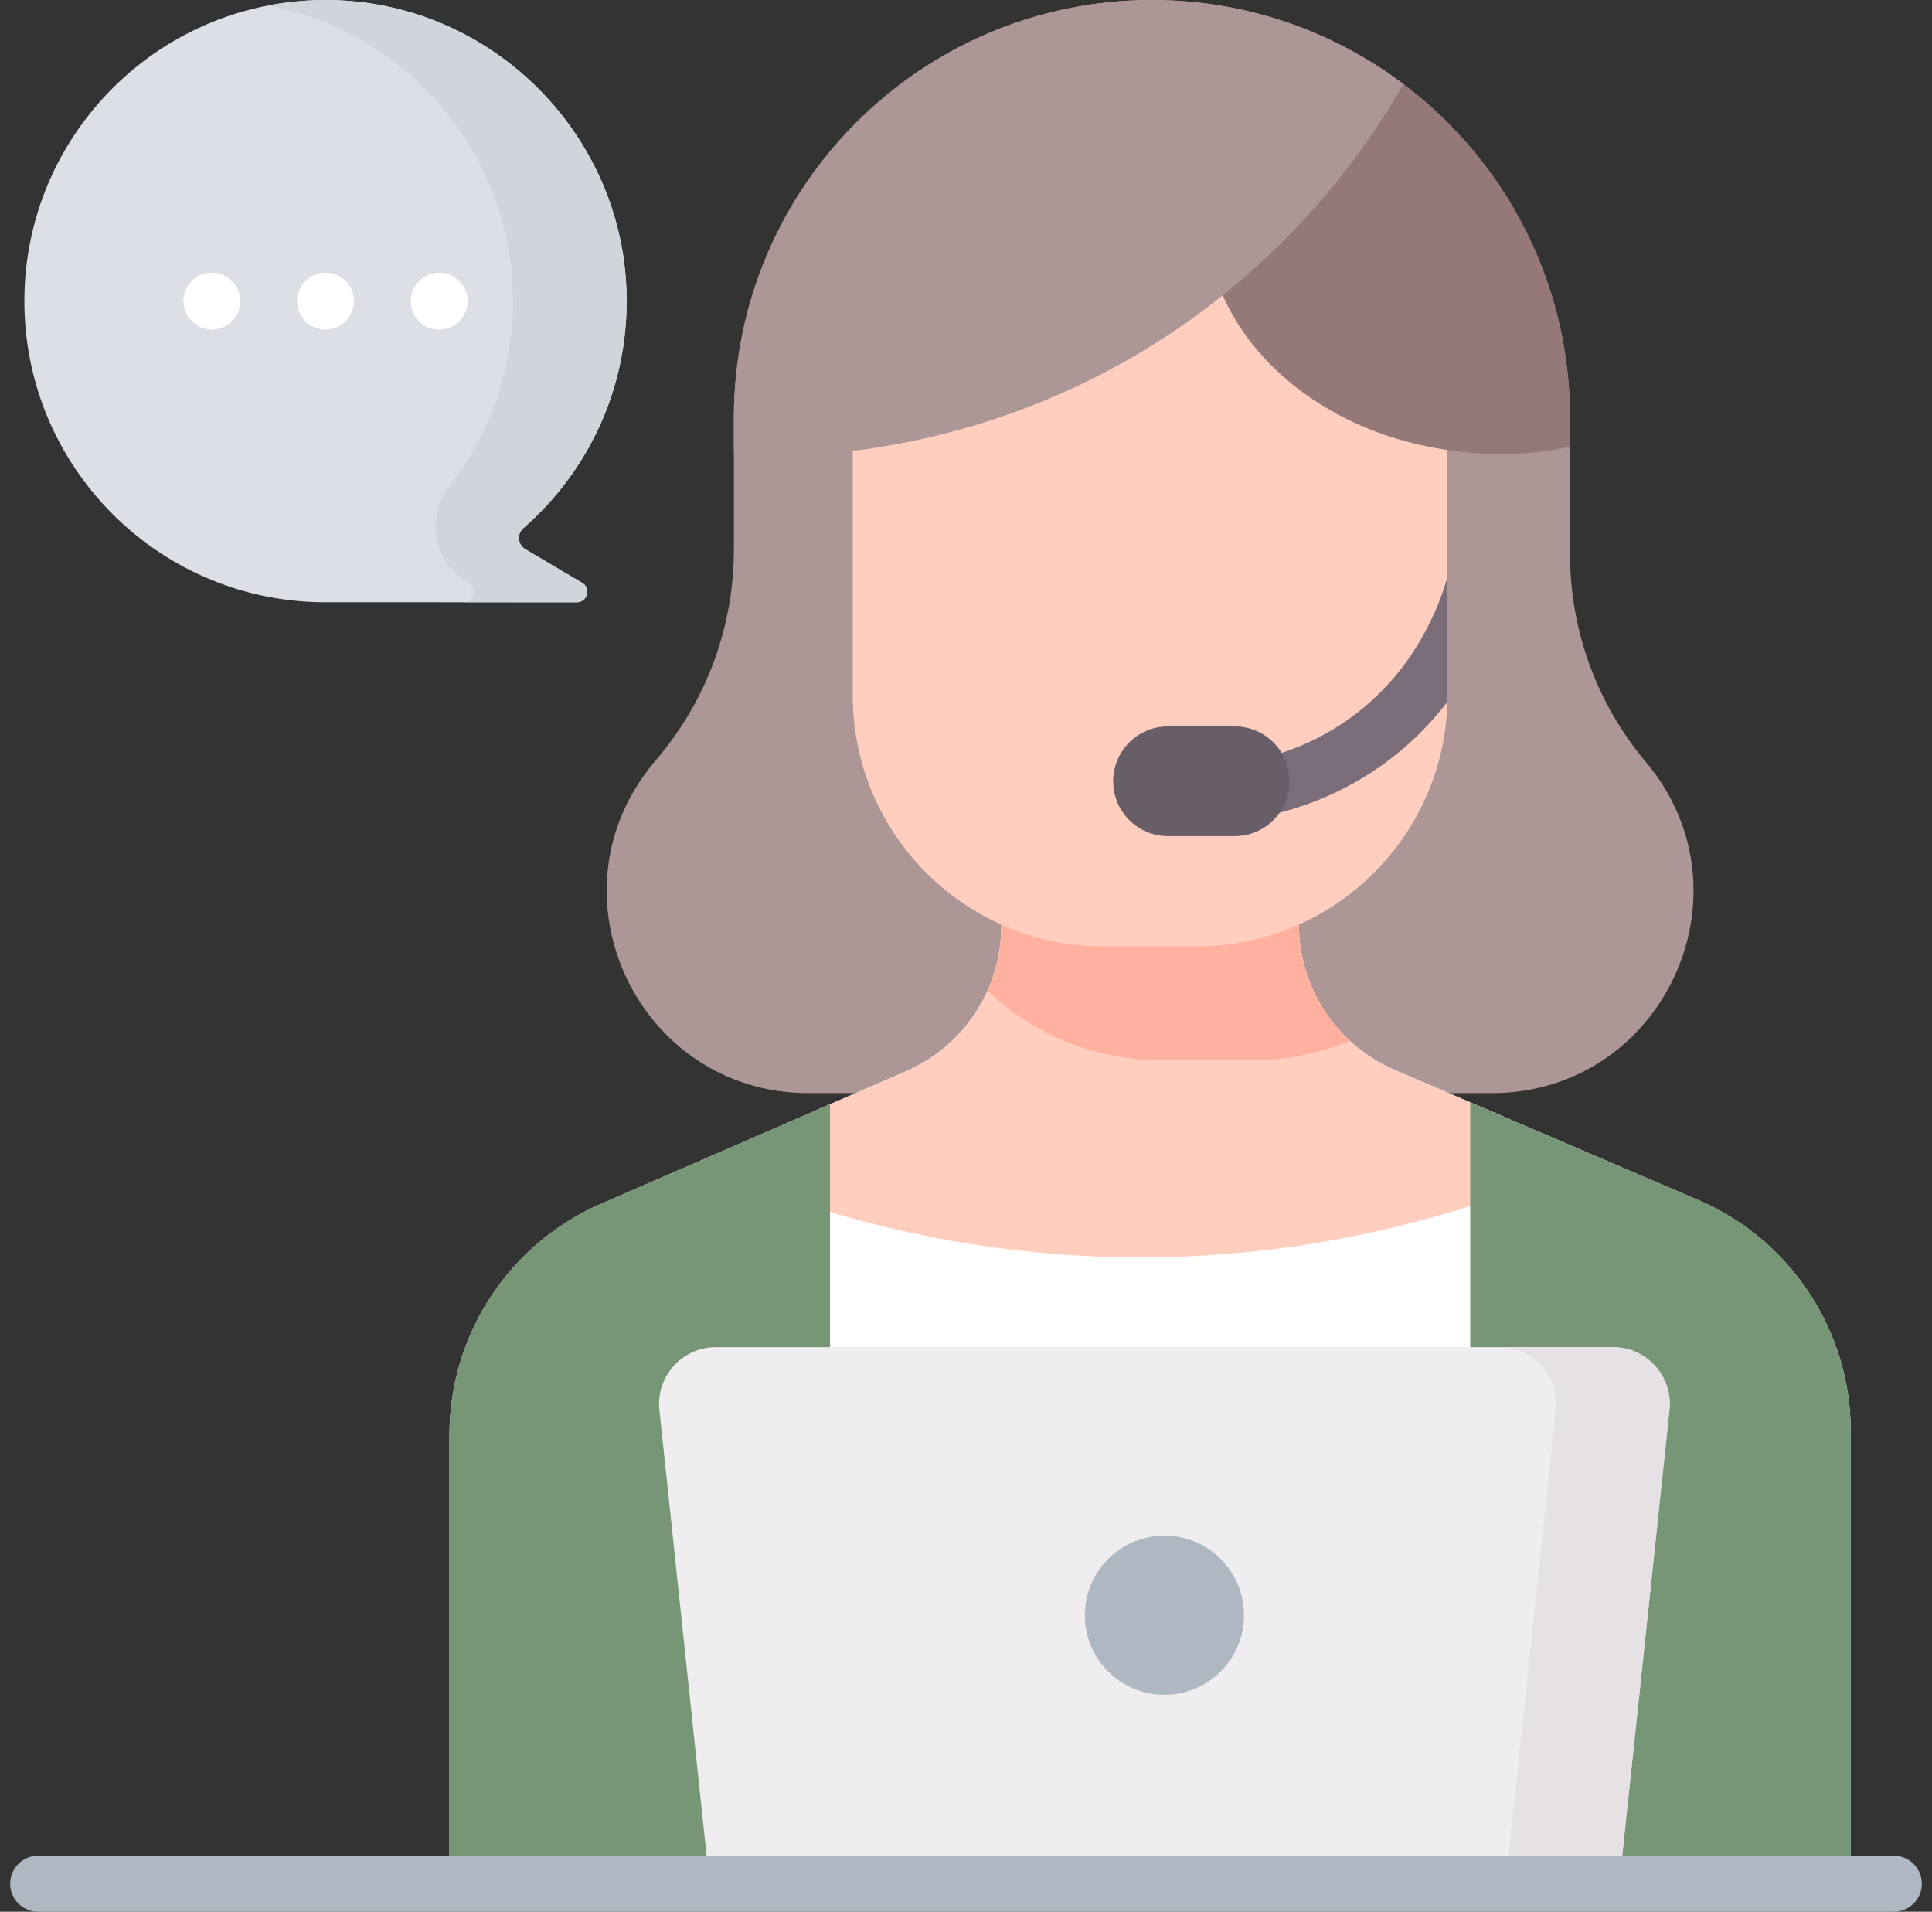 <svg width="95" height="94" viewBox="0 0 95 94" fill="none" xmlns="http://www.w3.org/2000/svg">
<rect x="0" y="0" width="95" height="94" fill="#333333" stroke="none"/>
<g clip-path="url(#clip0_730_4142)">
<path d="M1.199 14.807C1.199 6.557 7.947 -0.118 16.225 0.002C24.243 0.117 30.763 6.693 30.814 14.712C30.842 19.203 28.871 23.233 25.738 25.967C25.408 26.256 25.456 26.782 25.833 27.006L28.623 28.656C29.074 28.923 28.885 29.615 28.361 29.615L15.726 29.612C7.678 29.462 1.199 22.892 1.199 14.807Z" fill="#DCE0E6"/>
<path d="M28.623 28.656L25.833 27.006C25.457 26.783 25.405 26.258 25.734 25.971C28.902 23.208 30.884 19.119 30.812 14.568C30.688 6.697 24.317 0.236 16.448 0.006C15.332 -0.026 14.243 0.065 13.193 0.267C19.995 1.571 25.178 7.566 25.224 14.712C25.246 18.172 24.08 21.36 22.111 23.891C20.922 25.419 21.308 27.636 22.975 28.622L23.033 28.656C23.479 28.92 23.298 29.598 22.787 29.613L28.36 29.614C28.885 29.615 29.074 28.923 28.623 28.656Z" fill="#CFD5DB"/>
<path d="M73.349 53.748H39.758C31.368 53.748 26.776 43.971 32.135 37.515L32.433 37.156C34.794 34.312 36.086 30.732 36.086 27.035V20.558C36.086 9.204 45.29 0 56.644 0C67.997 0 77.201 9.204 77.201 20.558V27.254C77.201 30.989 78.521 34.604 80.926 37.461C86.352 43.903 81.772 53.748 73.349 53.748Z" fill="#AD9696"/>
<path d="M91.006 70.395V92.603H22.1V70.562C22.1 65.572 25.091 61.069 29.688 59.134L40.812 54.298L44.557 52.669C47.399 51.434 49.237 48.63 49.237 45.531V44.094H63.867V45.458C63.867 48.57 65.724 51.384 68.586 52.611L83.631 59.06C88.115 61.047 91.006 65.49 91.006 70.395Z" fill="white"/>
<path d="M40.811 59.593C44.607 60.727 50.195 61.937 57.007 61.818C63.398 61.706 68.644 60.464 72.295 59.298L74.109 54.978L68.585 52.611C65.724 51.384 63.868 48.571 63.868 45.457V44.094H49.238V45.531C49.238 48.63 47.4 51.433 44.558 52.669L40.084 54.614L40.811 59.593Z" fill="#FFCEBF"/>
<path d="M83.63 59.059L72.297 54.202L72.295 54.202V92.603H91.006V70.395C91.006 65.49 88.115 61.047 83.63 59.059Z" fill="#769676"/>
<path d="M40.812 54.298V92.603H22.1V70.562C22.1 65.572 25.091 61.069 29.688 59.134L40.812 54.298Z" fill="#769676"/>
<path d="M61.624 52.124C63.307 52.124 64.911 51.786 66.373 51.177C64.805 49.729 63.868 47.669 63.868 45.457V44.094H49.237V45.531C49.237 46.651 48.996 47.731 48.556 48.713C50.771 50.825 53.769 52.124 57.071 52.124H61.624V52.124Z" fill="#FFB09E"/>
<path d="M71.175 22.085V34.188C71.175 41.007 65.648 46.535 58.829 46.535H54.276C47.457 46.535 41.93 41.007 41.93 34.188V22.085C41.93 17.649 45.526 14.053 49.962 14.053H63.144C67.579 14.053 71.175 17.649 71.175 22.085Z" fill="#FFCEBF"/>
<path d="M71.175 28.382C71.17 28.399 71.163 28.415 71.158 28.432C70.712 29.974 69.541 32.885 66.71 35.068C65.392 36.084 63.889 36.819 62.242 37.251C61.495 37.447 61.049 38.211 61.245 38.957C61.41 39.585 61.975 40 62.596 40C62.713 40 62.832 39.986 62.951 39.954C64.962 39.427 66.801 38.527 68.417 37.281C69.533 36.42 70.436 35.47 71.168 34.514C71.17 34.406 71.176 34.298 71.176 34.189V28.382H71.175Z" fill="#7A6D79"/>
<path d="M60.709 41.114H57.435C55.944 41.114 54.736 39.905 54.736 38.415C54.736 36.924 55.944 35.716 57.435 35.716H60.709C62.2 35.716 63.408 36.924 63.408 38.415C63.408 39.906 62.2 41.114 60.709 41.114Z" fill="#685E68"/>
<path d="M59.47 10.85C59.784 6.895 63.57 4.27 67.194 2.911C73.188 6.503 77.201 13.061 77.201 20.557V21.971C76.869 22.04 76.54 22.101 76.214 22.15C74.217 22.448 72.517 22.319 71.356 22.15C63.872 21.153 59.092 15.626 59.47 10.85Z" fill="#957979"/>
<path d="M56.643 0C61.285 0 65.568 1.54 69.01 4.135C67.293 7.123 63.351 13.029 55.959 17.401C50.471 20.648 45.297 21.738 42.11 22.15H36.085V20.558C36.085 9.204 45.289 0 56.643 0V0Z" fill="#AD9696"/>
<path d="M79.624 92.602H34.89L32.423 69.327C32.248 67.676 33.542 66.238 35.202 66.238H79.312C80.972 66.238 82.266 67.676 82.091 69.327L79.624 92.602Z" fill="#EFEDEF"/>
<path d="M79.311 66.238H73.722C75.382 66.238 76.676 67.676 76.501 69.327L74.034 92.603H79.623L82.091 69.327C82.266 67.676 80.972 66.238 79.311 66.238Z" fill="#E5E1E5"/>
<path d="M93.123 94H1.877C1.116 94 0.5 93.383 0.5 92.623C0.5 91.863 1.116 91.246 1.877 91.246H93.123C93.884 91.246 94.5 91.863 94.5 92.623C94.5 93.383 93.884 94 93.123 94Z" fill="#AEB8C2"/>
<path d="M57.257 83.333C59.417 83.333 61.169 81.582 61.169 79.421C61.169 77.26 59.417 75.508 57.257 75.508C55.096 75.508 53.344 77.26 53.344 79.421C53.344 81.582 55.096 83.333 57.257 83.333Z" fill="#AEB8C2"/>
<path d="M10.417 16.205C11.188 16.205 11.814 15.579 11.814 14.807C11.814 14.036 11.188 13.41 10.417 13.41C9.645 13.41 9.019 14.036 9.019 14.807C9.019 15.579 9.645 16.205 10.417 16.205Z" fill="white"/>
<path d="M16.006 16.205C16.778 16.205 17.404 15.579 17.404 14.807C17.404 14.036 16.778 13.41 16.006 13.41C15.235 13.41 14.609 14.036 14.609 14.807C14.609 15.579 15.235 16.205 16.006 16.205Z" fill="white"/>
<path d="M21.596 16.205C22.368 16.205 22.994 15.579 22.994 14.807C22.994 14.036 22.368 13.41 21.596 13.41C20.825 13.41 20.199 14.036 20.199 14.807C20.199 15.579 20.825 16.205 21.596 16.205Z" fill="white"/>
</g>
<defs>
<clipPath id="clip0_730_4142">
<rect width="94" height="94" fill="white" transform="translate(0.5)"/>
</clipPath>
</defs>
</svg>
